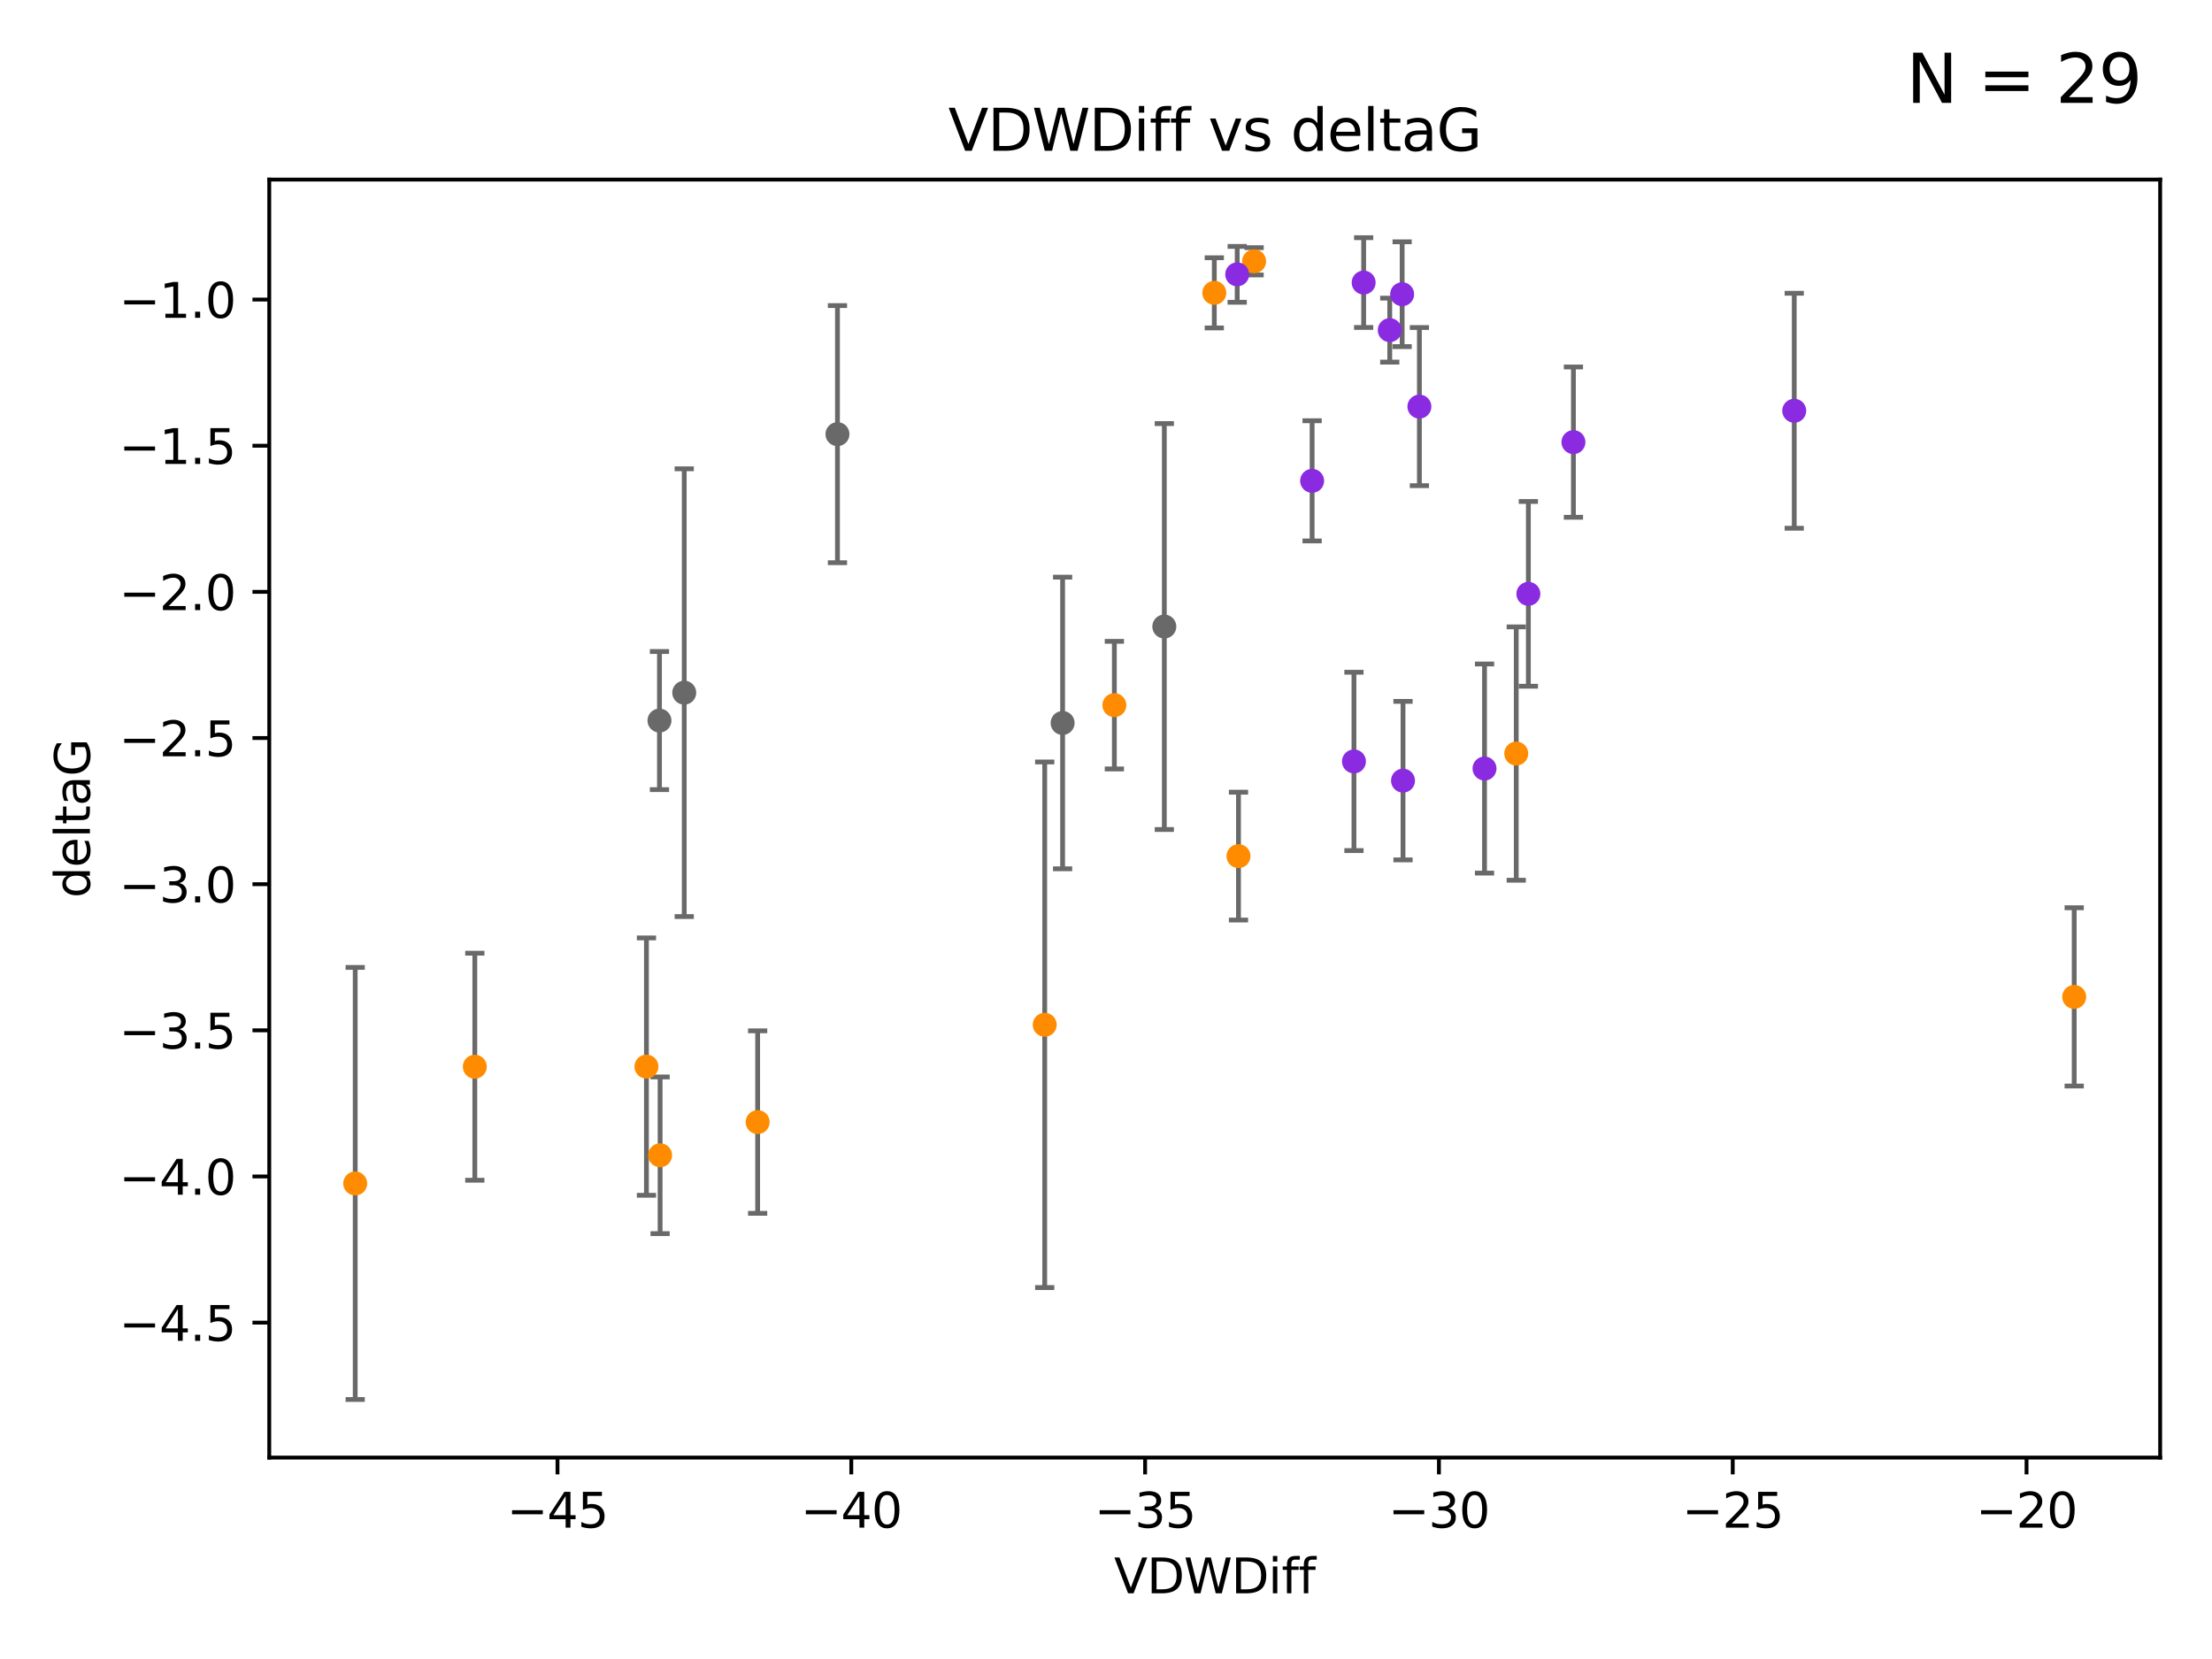 <?xml version="1.0" encoding="utf-8" standalone="no"?>
<!DOCTYPE svg PUBLIC "-//W3C//DTD SVG 1.1//EN"
  "http://www.w3.org/Graphics/SVG/1.1/DTD/svg11.dtd">
<svg xmlns:xlink="http://www.w3.org/1999/xlink" width="460.8pt" height="345.6pt" viewBox="0 0 460.8 345.6" xmlns="http://www.w3.org/2000/svg" version="1.1">
 <defs>
  <style type="text/css">*{stroke-linejoin: round; stroke-linecap: butt}</style>
 </defs>
 <g id="figure_1">
  <g id="patch_1">
   <path d="M 0 345.6 
L 460.8 345.6 
L 460.8 0 
L 0 0 
z
" style="fill: #ffffff"/>
  </g>
  <g id="axes_1">
   <g id="patch_2">
    <path d="M 56.09 303.64 
L 450 303.64 
L 450 37.411 
L 56.09 37.411 
z
" style="fill: #ffffff"/>
   </g>
   <g id="PathCollection_1">
    <defs>
     <path id="m649b7c83d6" d="M 0 1.118 
C 0.297 1.118 0.581 1 0.791 0.791 
C 1 0.581 1.118 0.297 1.118 0 
C 1.118 -0.297 1 -0.581 0.791 -0.791 
C 0.581 -1 0.297 -1.118 0 -1.118 
C -0.297 -1.118 -0.581 -1 -0.791 -0.791 
C -1 -0.581 -1.118 -0.297 -1.118 0 
C -1.118 0.297 -1 0.581 -0.791 0.791 
C -0.581 1 -0.297 1.118 0 1.118 
z
" style="stroke: #696969"/>
    </defs>
    <g clip-path="url(#p2f40dc478b)">
     <use xlink:href="#m649b7c83d6" x="137.379" y="150.107" style="fill: #696969; stroke: #696969"/>
     <use xlink:href="#m649b7c83d6" x="142.539" y="144.297" style="fill: #696969; stroke: #696969"/>
     <use xlink:href="#m649b7c83d6" x="174.459" y="90.441" style="fill: #696969; stroke: #696969"/>
     <use xlink:href="#m649b7c83d6" x="221.362" y="150.608" style="fill: #696969; stroke: #696969"/>
     <use xlink:href="#m649b7c83d6" x="242.548" y="130.52" style="fill: #696969; stroke: #696969"/>
    </g>
   </g>
   <g id="PathCollection_2">
    <defs>
     <path id="m7b4616263d" d="M 0 1.118 
C 0.297 1.118 0.581 1 0.791 0.791 
C 1 0.581 1.118 0.297 1.118 0 
C 1.118 -0.297 1 -0.581 0.791 -0.791 
C 0.581 -1 0.297 -1.118 0 -1.118 
C -0.297 -1.118 -0.581 -1 -0.791 -0.791 
C -1 -0.581 -1.118 -0.297 -1.118 0 
C -1.118 0.297 -1 0.581 -0.791 0.791 
C -0.581 1 -0.297 1.118 0 1.118 
z
" style="stroke: #ff8c00"/>
    </defs>
    <g clip-path="url(#p2f40dc478b)">
     <use xlink:href="#m7b4616263d" x="134.666" y="222.193" style="fill: #ff8c00; stroke: #ff8c00"/>
     <use xlink:href="#m7b4616263d" x="73.995" y="246.535" style="fill: #ff8c00; stroke: #ff8c00"/>
     <use xlink:href="#m7b4616263d" x="157.833" y="233.751" style="fill: #ff8c00; stroke: #ff8c00"/>
     <use xlink:href="#m7b4616263d" x="98.912" y="222.216" style="fill: #ff8c00; stroke: #ff8c00"/>
     <use xlink:href="#m7b4616263d" x="137.512" y="240.664" style="fill: #ff8c00; stroke: #ff8c00"/>
     <use xlink:href="#m7b4616263d" x="257.999" y="178.348" style="fill: #ff8c00; stroke: #ff8c00"/>
     <use xlink:href="#m7b4616263d" x="232.142" y="146.893" style="fill: #ff8c00; stroke: #ff8c00"/>
     <use xlink:href="#m7b4616263d" x="217.632" y="213.477" style="fill: #ff8c00; stroke: #ff8c00"/>
     <use xlink:href="#m7b4616263d" x="315.861" y="156.979" style="fill: #ff8c00; stroke: #ff8c00"/>
     <use xlink:href="#m7b4616263d" x="252.961" y="61.006" style="fill: #ff8c00; stroke: #ff8c00"/>
     <use xlink:href="#m7b4616263d" x="261.253" y="54.433" style="fill: #ff8c00; stroke: #ff8c00"/>
     <use xlink:href="#m7b4616263d" x="432.095" y="207.671" style="fill: #ff8c00; stroke: #ff8c00"/>
    </g>
   </g>
   <g id="PathCollection_3">
    <defs>
     <path id="m65242e19ef" d="M 0 1.118 
C 0.297 1.118 0.581 1 0.791 0.791 
C 1 0.581 1.118 0.297 1.118 0 
C 1.118 -0.297 1 -0.581 0.791 -0.791 
C 0.581 -1 0.297 -1.118 0 -1.118 
C -0.297 -1.118 -0.581 -1 -0.791 -0.791 
C -1 -0.581 -1.118 -0.297 -1.118 0 
C -1.118 0.297 -1 0.581 -0.791 0.791 
C -0.581 1 -0.297 1.118 0 1.118 
z
" style="stroke: #8a2be2"/>
    </defs>
    <g clip-path="url(#p2f40dc478b)">
     <use xlink:href="#m65242e19ef" x="273.339" y="100.17" style="fill: #8a2be2; stroke: #8a2be2"/>
     <use xlink:href="#m65242e19ef" x="309.254" y="160.099" style="fill: #8a2be2; stroke: #8a2be2"/>
     <use xlink:href="#m65242e19ef" x="327.774" y="92.104" style="fill: #8a2be2; stroke: #8a2be2"/>
     <use xlink:href="#m65242e19ef" x="292.091" y="61.291" style="fill: #8a2be2; stroke: #8a2be2"/>
     <use xlink:href="#m65242e19ef" x="295.685" y="84.704" style="fill: #8a2be2; stroke: #8a2be2"/>
     <use xlink:href="#m65242e19ef" x="282.054" y="158.616" style="fill: #8a2be2; stroke: #8a2be2"/>
     <use xlink:href="#m65242e19ef" x="289.51" y="68.773" style="fill: #8a2be2; stroke: #8a2be2"/>
     <use xlink:href="#m65242e19ef" x="257.732" y="57.152" style="fill: #8a2be2; stroke: #8a2be2"/>
     <use xlink:href="#m65242e19ef" x="284.075" y="58.864" style="fill: #8a2be2; stroke: #8a2be2"/>
     <use xlink:href="#m65242e19ef" x="318.386" y="123.708" style="fill: #8a2be2; stroke: #8a2be2"/>
     <use xlink:href="#m65242e19ef" x="373.772" y="85.568" style="fill: #8a2be2; stroke: #8a2be2"/>
     <use xlink:href="#m65242e19ef" x="292.274" y="162.621" style="fill: #8a2be2; stroke: #8a2be2"/>
    </g>
   </g>
   <g id="matplotlib.axis_1">
    <g id="xtick_1">
     <g id="line2d_1">
      <defs>
       <path id="md74549cabd" d="M 0 0 
L 0 3.5 
" style="stroke: #000000; stroke-width: 0.8"/>
      </defs>
      <g>
       <use xlink:href="#md74549cabd" x="116.135" y="303.64" style="stroke: #000000; stroke-width: 0.8"/>
      </g>
     </g>
     <g id="text_1">
      <!-- −45 -->
      <g transform="translate(105.583 318.238)scale(0.1 -0.1)">
       <defs>
        <path id="DejaVuSans-2212" d="M 678 2272 
L 4684 2272 
L 4684 1741 
L 678 1741 
L 678 2272 
z
" transform="scale(0.016)"/>
        <path id="DejaVuSans-34" d="M 2419 4116 
L 825 1625 
L 2419 1625 
L 2419 4116 
z
M 2253 4666 
L 3047 4666 
L 3047 1625 
L 3713 1625 
L 3713 1100 
L 3047 1100 
L 3047 0 
L 2419 0 
L 2419 1100 
L 313 1100 
L 313 1709 
L 2253 4666 
z
" transform="scale(0.016)"/>
        <path id="DejaVuSans-35" d="M 691 4666 
L 3169 4666 
L 3169 4134 
L 1269 4134 
L 1269 2991 
Q 1406 3038 1543 3061 
Q 1681 3084 1819 3084 
Q 2600 3084 3056 2656 
Q 3513 2228 3513 1497 
Q 3513 744 3044 326 
Q 2575 -91 1722 -91 
Q 1428 -91 1123 -41 
Q 819 9 494 109 
L 494 744 
Q 775 591 1075 516 
Q 1375 441 1709 441 
Q 2250 441 2565 725 
Q 2881 1009 2881 1497 
Q 2881 1984 2565 2268 
Q 2250 2553 1709 2553 
Q 1456 2553 1204 2497 
Q 953 2441 691 2322 
L 691 4666 
z
" transform="scale(0.016)"/>
       </defs>
       <use xlink:href="#DejaVuSans-2212"/>
       <use xlink:href="#DejaVuSans-34" x="83.789"/>
       <use xlink:href="#DejaVuSans-35" x="147.412"/>
      </g>
     </g>
    </g>
    <g id="xtick_2">
     <g id="line2d_2">
      <g>
       <use xlink:href="#md74549cabd" x="177.342" y="303.64" style="stroke: #000000; stroke-width: 0.8"/>
      </g>
     </g>
     <g id="text_2">
      <!-- −40 -->
      <g transform="translate(166.789 318.238)scale(0.1 -0.1)">
       <defs>
        <path id="DejaVuSans-30" d="M 2034 4250 
Q 1547 4250 1301 3770 
Q 1056 3291 1056 2328 
Q 1056 1369 1301 889 
Q 1547 409 2034 409 
Q 2525 409 2770 889 
Q 3016 1369 3016 2328 
Q 3016 3291 2770 3770 
Q 2525 4250 2034 4250 
z
M 2034 4750 
Q 2819 4750 3233 4129 
Q 3647 3509 3647 2328 
Q 3647 1150 3233 529 
Q 2819 -91 2034 -91 
Q 1250 -91 836 529 
Q 422 1150 422 2328 
Q 422 3509 836 4129 
Q 1250 4750 2034 4750 
z
" transform="scale(0.016)"/>
       </defs>
       <use xlink:href="#DejaVuSans-2212"/>
       <use xlink:href="#DejaVuSans-34" x="83.789"/>
       <use xlink:href="#DejaVuSans-30" x="147.412"/>
      </g>
     </g>
    </g>
    <g id="xtick_3">
     <g id="line2d_3">
      <g>
       <use xlink:href="#md74549cabd" x="238.548" y="303.64" style="stroke: #000000; stroke-width: 0.8"/>
      </g>
     </g>
     <g id="text_3">
      <!-- −35 -->
      <g transform="translate(227.995 318.238)scale(0.1 -0.1)">
       <defs>
        <path id="DejaVuSans-33" d="M 2597 2516 
Q 3050 2419 3304 2112 
Q 3559 1806 3559 1356 
Q 3559 666 3084 287 
Q 2609 -91 1734 -91 
Q 1441 -91 1130 -33 
Q 819 25 488 141 
L 488 750 
Q 750 597 1062 519 
Q 1375 441 1716 441 
Q 2309 441 2620 675 
Q 2931 909 2931 1356 
Q 2931 1769 2642 2001 
Q 2353 2234 1838 2234 
L 1294 2234 
L 1294 2753 
L 1863 2753 
Q 2328 2753 2575 2939 
Q 2822 3125 2822 3475 
Q 2822 3834 2567 4026 
Q 2313 4219 1838 4219 
Q 1578 4219 1281 4162 
Q 984 4106 628 3988 
L 628 4550 
Q 988 4650 1302 4700 
Q 1616 4750 1894 4750 
Q 2613 4750 3031 4423 
Q 3450 4097 3450 3541 
Q 3450 3153 3228 2886 
Q 3006 2619 2597 2516 
z
" transform="scale(0.016)"/>
       </defs>
       <use xlink:href="#DejaVuSans-2212"/>
       <use xlink:href="#DejaVuSans-33" x="83.789"/>
       <use xlink:href="#DejaVuSans-35" x="147.412"/>
      </g>
     </g>
    </g>
    <g id="xtick_4">
     <g id="line2d_4">
      <g>
       <use xlink:href="#md74549cabd" x="299.754" y="303.64" style="stroke: #000000; stroke-width: 0.8"/>
      </g>
     </g>
     <g id="text_4">
      <!-- −30 -->
      <g transform="translate(289.202 318.238)scale(0.1 -0.1)">
       <use xlink:href="#DejaVuSans-2212"/>
       <use xlink:href="#DejaVuSans-33" x="83.789"/>
       <use xlink:href="#DejaVuSans-30" x="147.412"/>
      </g>
     </g>
    </g>
    <g id="xtick_5">
     <g id="line2d_5">
      <g>
       <use xlink:href="#md74549cabd" x="360.96" y="303.64" style="stroke: #000000; stroke-width: 0.8"/>
      </g>
     </g>
     <g id="text_5">
      <!-- −25 -->
      <g transform="translate(350.408 318.238)scale(0.1 -0.1)">
       <defs>
        <path id="DejaVuSans-32" d="M 1228 531 
L 3431 531 
L 3431 0 
L 469 0 
L 469 531 
Q 828 903 1448 1529 
Q 2069 2156 2228 2338 
Q 2531 2678 2651 2914 
Q 2772 3150 2772 3378 
Q 2772 3750 2511 3984 
Q 2250 4219 1831 4219 
Q 1534 4219 1204 4116 
Q 875 4013 500 3803 
L 500 4441 
Q 881 4594 1212 4672 
Q 1544 4750 1819 4750 
Q 2544 4750 2975 4387 
Q 3406 4025 3406 3419 
Q 3406 3131 3298 2873 
Q 3191 2616 2906 2266 
Q 2828 2175 2409 1742 
Q 1991 1309 1228 531 
z
" transform="scale(0.016)"/>
       </defs>
       <use xlink:href="#DejaVuSans-2212"/>
       <use xlink:href="#DejaVuSans-32" x="83.789"/>
       <use xlink:href="#DejaVuSans-35" x="147.412"/>
      </g>
     </g>
    </g>
    <g id="xtick_6">
     <g id="line2d_6">
      <g>
       <use xlink:href="#md74549cabd" x="422.166" y="303.64" style="stroke: #000000; stroke-width: 0.8"/>
      </g>
     </g>
     <g id="text_6">
      <!-- −20 -->
      <g transform="translate(411.614 318.238)scale(0.1 -0.1)">
       <use xlink:href="#DejaVuSans-2212"/>
       <use xlink:href="#DejaVuSans-32" x="83.789"/>
       <use xlink:href="#DejaVuSans-30" x="147.412"/>
      </g>
     </g>
    </g>
    <g id="text_7">
     <!-- VDWDiff -->
     <g transform="translate(232.072 331.917)scale(0.1 -0.1)">
      <defs>
       <path id="DejaVuSans-56" d="M 1831 0 
L 50 4666 
L 709 4666 
L 2188 738 
L 3669 4666 
L 4325 4666 
L 2547 0 
L 1831 0 
z
" transform="scale(0.016)"/>
       <path id="DejaVuSans-44" d="M 1259 4147 
L 1259 519 
L 2022 519 
Q 2988 519 3436 956 
Q 3884 1394 3884 2338 
Q 3884 3275 3436 3711 
Q 2988 4147 2022 4147 
L 1259 4147 
z
M 628 4666 
L 1925 4666 
Q 3281 4666 3915 4102 
Q 4550 3538 4550 2338 
Q 4550 1131 3912 565 
Q 3275 0 1925 0 
L 628 0 
L 628 4666 
z
" transform="scale(0.016)"/>
       <path id="DejaVuSans-57" d="M 213 4666 
L 850 4666 
L 1831 722 
L 2809 4666 
L 3519 4666 
L 4500 722 
L 5478 4666 
L 6119 4666 
L 4947 0 
L 4153 0 
L 3169 4050 
L 2175 0 
L 1381 0 
L 213 4666 
z
" transform="scale(0.016)"/>
       <path id="DejaVuSans-69" d="M 603 3500 
L 1178 3500 
L 1178 0 
L 603 0 
L 603 3500 
z
M 603 4863 
L 1178 4863 
L 1178 4134 
L 603 4134 
L 603 4863 
z
" transform="scale(0.016)"/>
       <path id="DejaVuSans-66" d="M 2375 4863 
L 2375 4384 
L 1825 4384 
Q 1516 4384 1395 4259 
Q 1275 4134 1275 3809 
L 1275 3500 
L 2222 3500 
L 2222 3053 
L 1275 3053 
L 1275 0 
L 697 0 
L 697 3053 
L 147 3053 
L 147 3500 
L 697 3500 
L 697 3744 
Q 697 4328 969 4595 
Q 1241 4863 1831 4863 
L 2375 4863 
z
" transform="scale(0.016)"/>
      </defs>
      <use xlink:href="#DejaVuSans-56"/>
      <use xlink:href="#DejaVuSans-44" x="68.408"/>
      <use xlink:href="#DejaVuSans-57" x="145.41"/>
      <use xlink:href="#DejaVuSans-44" x="244.287"/>
      <use xlink:href="#DejaVuSans-69" x="321.289"/>
      <use xlink:href="#DejaVuSans-66" x="349.072"/>
      <use xlink:href="#DejaVuSans-66" x="384.277"/>
     </g>
    </g>
   </g>
   <g id="matplotlib.axis_2">
    <g id="ytick_1">
     <g id="line2d_7">
      <defs>
       <path id="m6e1d1286c9" d="M 0 0 
L -3.5 0 
" style="stroke: #000000; stroke-width: 0.8"/>
      </defs>
      <g>
       <use xlink:href="#m6e1d1286c9" x="56.09" y="275.525" style="stroke: #000000; stroke-width: 0.8"/>
      </g>
     </g>
     <g id="text_8">
      <!-- −4.5 -->
      <g transform="translate(24.807 279.324)scale(0.1 -0.1)">
       <defs>
        <path id="DejaVuSans-2e" d="M 684 794 
L 1344 794 
L 1344 0 
L 684 0 
L 684 794 
z
" transform="scale(0.016)"/>
       </defs>
       <use xlink:href="#DejaVuSans-2212"/>
       <use xlink:href="#DejaVuSans-34" x="83.789"/>
       <use xlink:href="#DejaVuSans-2e" x="147.412"/>
       <use xlink:href="#DejaVuSans-35" x="179.199"/>
      </g>
     </g>
    </g>
    <g id="ytick_2">
     <g id="line2d_8">
      <g>
       <use xlink:href="#m6e1d1286c9" x="56.09" y="245.079" style="stroke: #000000; stroke-width: 0.8"/>
      </g>
     </g>
     <g id="text_9">
      <!-- −4.0 -->
      <g transform="translate(24.807 248.879)scale(0.1 -0.1)">
       <use xlink:href="#DejaVuSans-2212"/>
       <use xlink:href="#DejaVuSans-34" x="83.789"/>
       <use xlink:href="#DejaVuSans-2e" x="147.412"/>
       <use xlink:href="#DejaVuSans-30" x="179.199"/>
      </g>
     </g>
    </g>
    <g id="ytick_3">
     <g id="line2d_9">
      <g>
       <use xlink:href="#m6e1d1286c9" x="56.09" y="214.634" style="stroke: #000000; stroke-width: 0.8"/>
      </g>
     </g>
     <g id="text_10">
      <!-- −3.5 -->
      <g transform="translate(24.807 218.433)scale(0.1 -0.1)">
       <use xlink:href="#DejaVuSans-2212"/>
       <use xlink:href="#DejaVuSans-33" x="83.789"/>
       <use xlink:href="#DejaVuSans-2e" x="147.412"/>
       <use xlink:href="#DejaVuSans-35" x="179.199"/>
      </g>
     </g>
    </g>
    <g id="ytick_4">
     <g id="line2d_10">
      <g>
       <use xlink:href="#m6e1d1286c9" x="56.09" y="184.188" style="stroke: #000000; stroke-width: 0.8"/>
      </g>
     </g>
     <g id="text_11">
      <!-- −3.0 -->
      <g transform="translate(24.807 187.987)scale(0.1 -0.1)">
       <use xlink:href="#DejaVuSans-2212"/>
       <use xlink:href="#DejaVuSans-33" x="83.789"/>
       <use xlink:href="#DejaVuSans-2e" x="147.412"/>
       <use xlink:href="#DejaVuSans-30" x="179.199"/>
      </g>
     </g>
    </g>
    <g id="ytick_5">
     <g id="line2d_11">
      <g>
       <use xlink:href="#m6e1d1286c9" x="56.09" y="153.742" style="stroke: #000000; stroke-width: 0.8"/>
      </g>
     </g>
     <g id="text_12">
      <!-- −2.5 -->
      <g transform="translate(24.807 157.541)scale(0.1 -0.1)">
       <use xlink:href="#DejaVuSans-2212"/>
       <use xlink:href="#DejaVuSans-32" x="83.789"/>
       <use xlink:href="#DejaVuSans-2e" x="147.412"/>
       <use xlink:href="#DejaVuSans-35" x="179.199"/>
      </g>
     </g>
    </g>
    <g id="ytick_6">
     <g id="line2d_12">
      <g>
       <use xlink:href="#m6e1d1286c9" x="56.09" y="123.296" style="stroke: #000000; stroke-width: 0.8"/>
      </g>
     </g>
     <g id="text_13">
      <!-- −2.0 -->
      <g transform="translate(24.807 127.096)scale(0.1 -0.1)">
       <use xlink:href="#DejaVuSans-2212"/>
       <use xlink:href="#DejaVuSans-32" x="83.789"/>
       <use xlink:href="#DejaVuSans-2e" x="147.412"/>
       <use xlink:href="#DejaVuSans-30" x="179.199"/>
      </g>
     </g>
    </g>
    <g id="ytick_7">
     <g id="line2d_13">
      <g>
       <use xlink:href="#m6e1d1286c9" x="56.09" y="92.851" style="stroke: #000000; stroke-width: 0.8"/>
      </g>
     </g>
     <g id="text_14">
      <!-- −1.5 -->
      <g transform="translate(24.807 96.65)scale(0.1 -0.1)">
       <defs>
        <path id="DejaVuSans-31" d="M 794 531 
L 1825 531 
L 1825 4091 
L 703 3866 
L 703 4441 
L 1819 4666 
L 2450 4666 
L 2450 531 
L 3481 531 
L 3481 0 
L 794 0 
L 794 531 
z
" transform="scale(0.016)"/>
       </defs>
       <use xlink:href="#DejaVuSans-2212"/>
       <use xlink:href="#DejaVuSans-31" x="83.789"/>
       <use xlink:href="#DejaVuSans-2e" x="147.412"/>
       <use xlink:href="#DejaVuSans-35" x="179.199"/>
      </g>
     </g>
    </g>
    <g id="ytick_8">
     <g id="line2d_14">
      <g>
       <use xlink:href="#m6e1d1286c9" x="56.09" y="62.405" style="stroke: #000000; stroke-width: 0.8"/>
      </g>
     </g>
     <g id="text_15">
      <!-- −1.0 -->
      <g transform="translate(24.807 66.204)scale(0.1 -0.1)">
       <use xlink:href="#DejaVuSans-2212"/>
       <use xlink:href="#DejaVuSans-31" x="83.789"/>
       <use xlink:href="#DejaVuSans-2e" x="147.412"/>
       <use xlink:href="#DejaVuSans-30" x="179.199"/>
      </g>
     </g>
    </g>
    <g id="text_16">
     <!-- deltaG -->
     <g transform="translate(18.727 187.064)rotate(-90)scale(0.1 -0.1)">
      <defs>
       <path id="DejaVuSans-64" d="M 2906 2969 
L 2906 4863 
L 3481 4863 
L 3481 0 
L 2906 0 
L 2906 525 
Q 2725 213 2448 61 
Q 2172 -91 1784 -91 
Q 1150 -91 751 415 
Q 353 922 353 1747 
Q 353 2572 751 3078 
Q 1150 3584 1784 3584 
Q 2172 3584 2448 3432 
Q 2725 3281 2906 2969 
z
M 947 1747 
Q 947 1113 1208 752 
Q 1469 391 1925 391 
Q 2381 391 2643 752 
Q 2906 1113 2906 1747 
Q 2906 2381 2643 2742 
Q 2381 3103 1925 3103 
Q 1469 3103 1208 2742 
Q 947 2381 947 1747 
z
" transform="scale(0.016)"/>
       <path id="DejaVuSans-65" d="M 3597 1894 
L 3597 1613 
L 953 1613 
Q 991 1019 1311 708 
Q 1631 397 2203 397 
Q 2534 397 2845 478 
Q 3156 559 3463 722 
L 3463 178 
Q 3153 47 2828 -22 
Q 2503 -91 2169 -91 
Q 1331 -91 842 396 
Q 353 884 353 1716 
Q 353 2575 817 3079 
Q 1281 3584 2069 3584 
Q 2775 3584 3186 3129 
Q 3597 2675 3597 1894 
z
M 3022 2063 
Q 3016 2534 2758 2815 
Q 2500 3097 2075 3097 
Q 1594 3097 1305 2825 
Q 1016 2553 972 2059 
L 3022 2063 
z
" transform="scale(0.016)"/>
       <path id="DejaVuSans-6c" d="M 603 4863 
L 1178 4863 
L 1178 0 
L 603 0 
L 603 4863 
z
" transform="scale(0.016)"/>
       <path id="DejaVuSans-74" d="M 1172 4494 
L 1172 3500 
L 2356 3500 
L 2356 3053 
L 1172 3053 
L 1172 1153 
Q 1172 725 1289 603 
Q 1406 481 1766 481 
L 2356 481 
L 2356 0 
L 1766 0 
Q 1100 0 847 248 
Q 594 497 594 1153 
L 594 3053 
L 172 3053 
L 172 3500 
L 594 3500 
L 594 4494 
L 1172 4494 
z
" transform="scale(0.016)"/>
       <path id="DejaVuSans-61" d="M 2194 1759 
Q 1497 1759 1228 1600 
Q 959 1441 959 1056 
Q 959 750 1161 570 
Q 1363 391 1709 391 
Q 2188 391 2477 730 
Q 2766 1069 2766 1631 
L 2766 1759 
L 2194 1759 
z
M 3341 1997 
L 3341 0 
L 2766 0 
L 2766 531 
Q 2569 213 2275 61 
Q 1981 -91 1556 -91 
Q 1019 -91 701 211 
Q 384 513 384 1019 
Q 384 1609 779 1909 
Q 1175 2209 1959 2209 
L 2766 2209 
L 2766 2266 
Q 2766 2663 2505 2880 
Q 2244 3097 1772 3097 
Q 1472 3097 1187 3025 
Q 903 2953 641 2809 
L 641 3341 
Q 956 3463 1253 3523 
Q 1550 3584 1831 3584 
Q 2591 3584 2966 3190 
Q 3341 2797 3341 1997 
z
" transform="scale(0.016)"/>
       <path id="DejaVuSans-47" d="M 3809 666 
L 3809 1919 
L 2778 1919 
L 2778 2438 
L 4434 2438 
L 4434 434 
Q 4069 175 3628 42 
Q 3188 -91 2688 -91 
Q 1594 -91 976 548 
Q 359 1188 359 2328 
Q 359 3472 976 4111 
Q 1594 4750 2688 4750 
Q 3144 4750 3555 4637 
Q 3966 4525 4313 4306 
L 4313 3634 
Q 3963 3931 3569 4081 
Q 3175 4231 2741 4231 
Q 1884 4231 1454 3753 
Q 1025 3275 1025 2328 
Q 1025 1384 1454 906 
Q 1884 428 2741 428 
Q 3075 428 3337 486 
Q 3600 544 3809 666 
z
" transform="scale(0.016)"/>
      </defs>
      <use xlink:href="#DejaVuSans-64"/>
      <use xlink:href="#DejaVuSans-65" x="63.477"/>
      <use xlink:href="#DejaVuSans-6c" x="125"/>
      <use xlink:href="#DejaVuSans-74" x="152.783"/>
      <use xlink:href="#DejaVuSans-61" x="191.992"/>
      <use xlink:href="#DejaVuSans-47" x="253.271"/>
     </g>
    </g>
   </g>
   <g id="LineCollection_1">
    <path d="M 137.379 164.491 
L 137.379 135.722 
" clip-path="url(#p2f40dc478b)" style="fill: none; stroke: #696969"/>
    <path d="M 142.539 190.935 
L 142.539 97.658 
" clip-path="url(#p2f40dc478b)" style="fill: none; stroke: #696969"/>
    <path d="M 174.459 117.223 
L 174.459 63.658 
" clip-path="url(#p2f40dc478b)" style="fill: none; stroke: #696969"/>
    <path d="M 221.362 180.981 
L 221.362 120.235 
" clip-path="url(#p2f40dc478b)" style="fill: none; stroke: #696969"/>
    <path d="M 242.548 172.803 
L 242.548 88.238 
" clip-path="url(#p2f40dc478b)" style="fill: none; stroke: #696969"/>
   </g>
   <g id="line2d_15">
    <defs>
     <path id="mb01902f6f3" d="M 2 0 
L -2 -0 
" style="stroke: #696969"/>
    </defs>
    <g clip-path="url(#p2f40dc478b)">
     <use xlink:href="#mb01902f6f3" x="137.379" y="164.491" style="fill: #696969; stroke: #696969"/>
     <use xlink:href="#mb01902f6f3" x="142.539" y="190.935" style="fill: #696969; stroke: #696969"/>
     <use xlink:href="#mb01902f6f3" x="174.459" y="117.223" style="fill: #696969; stroke: #696969"/>
     <use xlink:href="#mb01902f6f3" x="221.362" y="180.981" style="fill: #696969; stroke: #696969"/>
     <use xlink:href="#mb01902f6f3" x="242.548" y="172.803" style="fill: #696969; stroke: #696969"/>
    </g>
   </g>
   <g id="line2d_16">
    <g clip-path="url(#p2f40dc478b)">
     <use xlink:href="#mb01902f6f3" x="137.379" y="135.722" style="fill: #696969; stroke: #696969"/>
     <use xlink:href="#mb01902f6f3" x="142.539" y="97.658" style="fill: #696969; stroke: #696969"/>
     <use xlink:href="#mb01902f6f3" x="174.459" y="63.658" style="fill: #696969; stroke: #696969"/>
     <use xlink:href="#mb01902f6f3" x="221.362" y="120.235" style="fill: #696969; stroke: #696969"/>
     <use xlink:href="#mb01902f6f3" x="242.548" y="88.238" style="fill: #696969; stroke: #696969"/>
    </g>
   </g>
   <g id="LineCollection_2">
    <path d="M 134.666 249.001 
L 134.666 195.385 
" clip-path="url(#p2f40dc478b)" style="fill: none; stroke: #696969"/>
    <path d="M 73.995 291.539 
L 73.995 201.532 
" clip-path="url(#p2f40dc478b)" style="fill: none; stroke: #696969"/>
    <path d="M 157.833 252.762 
L 157.833 214.739 
" clip-path="url(#p2f40dc478b)" style="fill: none; stroke: #696969"/>
    <path d="M 98.912 245.862 
L 98.912 198.569 
" clip-path="url(#p2f40dc478b)" style="fill: none; stroke: #696969"/>
    <path d="M 137.512 256.983 
L 137.512 224.345 
" clip-path="url(#p2f40dc478b)" style="fill: none; stroke: #696969"/>
    <path d="M 257.999 191.666 
L 257.999 165.03 
" clip-path="url(#p2f40dc478b)" style="fill: none; stroke: #696969"/>
    <path d="M 232.142 160.187 
L 232.142 133.6 
" clip-path="url(#p2f40dc478b)" style="fill: none; stroke: #696969"/>
    <path d="M 217.632 268.224 
L 217.632 158.731 
" clip-path="url(#p2f40dc478b)" style="fill: none; stroke: #696969"/>
    <path d="M 315.861 183.369 
L 315.861 130.59 
" clip-path="url(#p2f40dc478b)" style="fill: none; stroke: #696969"/>
    <path d="M 252.961 68.317 
L 252.961 53.695 
" clip-path="url(#p2f40dc478b)" style="fill: none; stroke: #696969"/>
    <path d="M 261.253 57.277 
L 261.253 51.589 
" clip-path="url(#p2f40dc478b)" style="fill: none; stroke: #696969"/>
    <path d="M 432.095 226.241 
L 432.095 189.101 
" clip-path="url(#p2f40dc478b)" style="fill: none; stroke: #696969"/>
   </g>
   <g id="line2d_17">
    <g clip-path="url(#p2f40dc478b)">
     <use xlink:href="#mb01902f6f3" x="134.666" y="249.001" style="fill: #696969; stroke: #696969"/>
     <use xlink:href="#mb01902f6f3" x="73.995" y="291.539" style="fill: #696969; stroke: #696969"/>
     <use xlink:href="#mb01902f6f3" x="157.833" y="252.762" style="fill: #696969; stroke: #696969"/>
     <use xlink:href="#mb01902f6f3" x="98.912" y="245.862" style="fill: #696969; stroke: #696969"/>
     <use xlink:href="#mb01902f6f3" x="137.512" y="256.983" style="fill: #696969; stroke: #696969"/>
     <use xlink:href="#mb01902f6f3" x="257.999" y="191.666" style="fill: #696969; stroke: #696969"/>
     <use xlink:href="#mb01902f6f3" x="232.142" y="160.187" style="fill: #696969; stroke: #696969"/>
     <use xlink:href="#mb01902f6f3" x="217.632" y="268.224" style="fill: #696969; stroke: #696969"/>
     <use xlink:href="#mb01902f6f3" x="315.861" y="183.369" style="fill: #696969; stroke: #696969"/>
     <use xlink:href="#mb01902f6f3" x="252.961" y="68.317" style="fill: #696969; stroke: #696969"/>
     <use xlink:href="#mb01902f6f3" x="261.253" y="57.277" style="fill: #696969; stroke: #696969"/>
     <use xlink:href="#mb01902f6f3" x="432.095" y="226.241" style="fill: #696969; stroke: #696969"/>
    </g>
   </g>
   <g id="line2d_18">
    <g clip-path="url(#p2f40dc478b)">
     <use xlink:href="#mb01902f6f3" x="134.666" y="195.385" style="fill: #696969; stroke: #696969"/>
     <use xlink:href="#mb01902f6f3" x="73.995" y="201.532" style="fill: #696969; stroke: #696969"/>
     <use xlink:href="#mb01902f6f3" x="157.833" y="214.739" style="fill: #696969; stroke: #696969"/>
     <use xlink:href="#mb01902f6f3" x="98.912" y="198.569" style="fill: #696969; stroke: #696969"/>
     <use xlink:href="#mb01902f6f3" x="137.512" y="224.345" style="fill: #696969; stroke: #696969"/>
     <use xlink:href="#mb01902f6f3" x="257.999" y="165.03" style="fill: #696969; stroke: #696969"/>
     <use xlink:href="#mb01902f6f3" x="232.142" y="133.6" style="fill: #696969; stroke: #696969"/>
     <use xlink:href="#mb01902f6f3" x="217.632" y="158.731" style="fill: #696969; stroke: #696969"/>
     <use xlink:href="#mb01902f6f3" x="315.861" y="130.59" style="fill: #696969; stroke: #696969"/>
     <use xlink:href="#mb01902f6f3" x="252.961" y="53.695" style="fill: #696969; stroke: #696969"/>
     <use xlink:href="#mb01902f6f3" x="261.253" y="51.589" style="fill: #696969; stroke: #696969"/>
     <use xlink:href="#mb01902f6f3" x="432.095" y="189.101" style="fill: #696969; stroke: #696969"/>
    </g>
   </g>
   <g id="LineCollection_3">
    <path d="M 273.339 112.691 
L 273.339 87.649 
" clip-path="url(#p2f40dc478b)" style="fill: none; stroke: #696969"/>
    <path d="M 309.254 181.88 
L 309.254 138.319 
" clip-path="url(#p2f40dc478b)" style="fill: none; stroke: #696969"/>
    <path d="M 327.774 107.759 
L 327.774 76.449 
" clip-path="url(#p2f40dc478b)" style="fill: none; stroke: #696969"/>
    <path d="M 292.091 72.205 
L 292.091 50.378 
" clip-path="url(#p2f40dc478b)" style="fill: none; stroke: #696969"/>
    <path d="M 295.685 101.177 
L 295.685 68.23 
" clip-path="url(#p2f40dc478b)" style="fill: none; stroke: #696969"/>
    <path d="M 282.054 177.194 
L 282.054 140.037 
" clip-path="url(#p2f40dc478b)" style="fill: none; stroke: #696969"/>
    <path d="M 289.51 75.435 
L 289.51 62.111 
" clip-path="url(#p2f40dc478b)" style="fill: none; stroke: #696969"/>
    <path d="M 257.732 62.973 
L 257.732 51.331 
" clip-path="url(#p2f40dc478b)" style="fill: none; stroke: #696969"/>
    <path d="M 284.075 68.215 
L 284.075 49.513 
" clip-path="url(#p2f40dc478b)" style="fill: none; stroke: #696969"/>
    <path d="M 318.386 142.95 
L 318.386 104.466 
" clip-path="url(#p2f40dc478b)" style="fill: none; stroke: #696969"/>
    <path d="M 373.772 110.049 
L 373.772 61.087 
" clip-path="url(#p2f40dc478b)" style="fill: none; stroke: #696969"/>
    <path d="M 292.274 179.132 
L 292.274 146.109 
" clip-path="url(#p2f40dc478b)" style="fill: none; stroke: #696969"/>
   </g>
   <g id="line2d_19">
    <g clip-path="url(#p2f40dc478b)">
     <use xlink:href="#mb01902f6f3" x="273.339" y="112.691" style="fill: #696969; stroke: #696969"/>
     <use xlink:href="#mb01902f6f3" x="309.254" y="181.88" style="fill: #696969; stroke: #696969"/>
     <use xlink:href="#mb01902f6f3" x="327.774" y="107.759" style="fill: #696969; stroke: #696969"/>
     <use xlink:href="#mb01902f6f3" x="292.091" y="72.205" style="fill: #696969; stroke: #696969"/>
     <use xlink:href="#mb01902f6f3" x="295.685" y="101.177" style="fill: #696969; stroke: #696969"/>
     <use xlink:href="#mb01902f6f3" x="282.054" y="177.194" style="fill: #696969; stroke: #696969"/>
     <use xlink:href="#mb01902f6f3" x="289.51" y="75.435" style="fill: #696969; stroke: #696969"/>
     <use xlink:href="#mb01902f6f3" x="257.732" y="62.973" style="fill: #696969; stroke: #696969"/>
     <use xlink:href="#mb01902f6f3" x="284.075" y="68.215" style="fill: #696969; stroke: #696969"/>
     <use xlink:href="#mb01902f6f3" x="318.386" y="142.95" style="fill: #696969; stroke: #696969"/>
     <use xlink:href="#mb01902f6f3" x="373.772" y="110.049" style="fill: #696969; stroke: #696969"/>
     <use xlink:href="#mb01902f6f3" x="292.274" y="179.132" style="fill: #696969; stroke: #696969"/>
    </g>
   </g>
   <g id="line2d_20">
    <g clip-path="url(#p2f40dc478b)">
     <use xlink:href="#mb01902f6f3" x="273.339" y="87.649" style="fill: #696969; stroke: #696969"/>
     <use xlink:href="#mb01902f6f3" x="309.254" y="138.319" style="fill: #696969; stroke: #696969"/>
     <use xlink:href="#mb01902f6f3" x="327.774" y="76.449" style="fill: #696969; stroke: #696969"/>
     <use xlink:href="#mb01902f6f3" x="292.091" y="50.378" style="fill: #696969; stroke: #696969"/>
     <use xlink:href="#mb01902f6f3" x="295.685" y="68.23" style="fill: #696969; stroke: #696969"/>
     <use xlink:href="#mb01902f6f3" x="282.054" y="140.037" style="fill: #696969; stroke: #696969"/>
     <use xlink:href="#mb01902f6f3" x="289.51" y="62.111" style="fill: #696969; stroke: #696969"/>
     <use xlink:href="#mb01902f6f3" x="257.732" y="51.331" style="fill: #696969; stroke: #696969"/>
     <use xlink:href="#mb01902f6f3" x="284.075" y="49.513" style="fill: #696969; stroke: #696969"/>
     <use xlink:href="#mb01902f6f3" x="318.386" y="104.466" style="fill: #696969; stroke: #696969"/>
     <use xlink:href="#mb01902f6f3" x="373.772" y="61.087" style="fill: #696969; stroke: #696969"/>
     <use xlink:href="#mb01902f6f3" x="292.274" y="146.109" style="fill: #696969; stroke: #696969"/>
    </g>
   </g>
   <g id="line2d_21">
    <defs>
     <path id="mc9d84512a0" d="M 0 2 
C 0.53 2 1.039 1.789 1.414 1.414 
C 1.789 1.039 2 0.53 2 0 
C 2 -0.53 1.789 -1.039 1.414 -1.414 
C 1.039 -1.789 0.53 -2 0 -2 
C -0.53 -2 -1.039 -1.789 -1.414 -1.414 
C -1.789 -1.039 -2 -0.53 -2 0 
C -2 0.53 -1.789 1.039 -1.414 1.414 
C -1.039 1.789 -0.53 2 0 2 
z
" style="stroke: #696969"/>
    </defs>
    <g clip-path="url(#p2f40dc478b)">
     <use xlink:href="#mc9d84512a0" x="137.379" y="150.107" style="fill: #696969; stroke: #696969"/>
     <use xlink:href="#mc9d84512a0" x="142.539" y="144.297" style="fill: #696969; stroke: #696969"/>
     <use xlink:href="#mc9d84512a0" x="174.459" y="90.441" style="fill: #696969; stroke: #696969"/>
     <use xlink:href="#mc9d84512a0" x="221.362" y="150.608" style="fill: #696969; stroke: #696969"/>
     <use xlink:href="#mc9d84512a0" x="242.548" y="130.52" style="fill: #696969; stroke: #696969"/>
    </g>
   </g>
   <g id="line2d_22">
    <defs>
     <path id="m3a35971250" d="M 0 2 
C 0.53 2 1.039 1.789 1.414 1.414 
C 1.789 1.039 2 0.53 2 0 
C 2 -0.53 1.789 -1.039 1.414 -1.414 
C 1.039 -1.789 0.53 -2 0 -2 
C -0.53 -2 -1.039 -1.789 -1.414 -1.414 
C -1.789 -1.039 -2 -0.53 -2 0 
C -2 0.53 -1.789 1.039 -1.414 1.414 
C -1.039 1.789 -0.53 2 0 2 
z
" style="stroke: #ff8c00"/>
    </defs>
    <g clip-path="url(#p2f40dc478b)">
     <use xlink:href="#m3a35971250" x="134.666" y="222.193" style="fill: #ff8c00; stroke: #ff8c00"/>
     <use xlink:href="#m3a35971250" x="73.995" y="246.535" style="fill: #ff8c00; stroke: #ff8c00"/>
     <use xlink:href="#m3a35971250" x="157.833" y="233.751" style="fill: #ff8c00; stroke: #ff8c00"/>
     <use xlink:href="#m3a35971250" x="98.912" y="222.216" style="fill: #ff8c00; stroke: #ff8c00"/>
     <use xlink:href="#m3a35971250" x="137.512" y="240.664" style="fill: #ff8c00; stroke: #ff8c00"/>
     <use xlink:href="#m3a35971250" x="257.999" y="178.348" style="fill: #ff8c00; stroke: #ff8c00"/>
     <use xlink:href="#m3a35971250" x="232.142" y="146.893" style="fill: #ff8c00; stroke: #ff8c00"/>
     <use xlink:href="#m3a35971250" x="217.632" y="213.477" style="fill: #ff8c00; stroke: #ff8c00"/>
     <use xlink:href="#m3a35971250" x="315.861" y="156.979" style="fill: #ff8c00; stroke: #ff8c00"/>
     <use xlink:href="#m3a35971250" x="252.961" y="61.006" style="fill: #ff8c00; stroke: #ff8c00"/>
     <use xlink:href="#m3a35971250" x="261.253" y="54.433" style="fill: #ff8c00; stroke: #ff8c00"/>
     <use xlink:href="#m3a35971250" x="432.095" y="207.671" style="fill: #ff8c00; stroke: #ff8c00"/>
    </g>
   </g>
   <g id="line2d_23">
    <defs>
     <path id="m25cfe00e75" d="M 0 2 
C 0.53 2 1.039 1.789 1.414 1.414 
C 1.789 1.039 2 0.53 2 0 
C 2 -0.53 1.789 -1.039 1.414 -1.414 
C 1.039 -1.789 0.53 -2 0 -2 
C -0.53 -2 -1.039 -1.789 -1.414 -1.414 
C -1.789 -1.039 -2 -0.53 -2 0 
C -2 0.53 -1.789 1.039 -1.414 1.414 
C -1.039 1.789 -0.53 2 0 2 
z
" style="stroke: #8a2be2"/>
    </defs>
    <g clip-path="url(#p2f40dc478b)">
     <use xlink:href="#m25cfe00e75" x="273.339" y="100.17" style="fill: #8a2be2; stroke: #8a2be2"/>
     <use xlink:href="#m25cfe00e75" x="309.254" y="160.099" style="fill: #8a2be2; stroke: #8a2be2"/>
     <use xlink:href="#m25cfe00e75" x="327.774" y="92.104" style="fill: #8a2be2; stroke: #8a2be2"/>
     <use xlink:href="#m25cfe00e75" x="292.091" y="61.291" style="fill: #8a2be2; stroke: #8a2be2"/>
     <use xlink:href="#m25cfe00e75" x="295.685" y="84.704" style="fill: #8a2be2; stroke: #8a2be2"/>
     <use xlink:href="#m25cfe00e75" x="282.054" y="158.616" style="fill: #8a2be2; stroke: #8a2be2"/>
     <use xlink:href="#m25cfe00e75" x="289.51" y="68.773" style="fill: #8a2be2; stroke: #8a2be2"/>
     <use xlink:href="#m25cfe00e75" x="257.732" y="57.152" style="fill: #8a2be2; stroke: #8a2be2"/>
     <use xlink:href="#m25cfe00e75" x="284.075" y="58.864" style="fill: #8a2be2; stroke: #8a2be2"/>
     <use xlink:href="#m25cfe00e75" x="318.386" y="123.708" style="fill: #8a2be2; stroke: #8a2be2"/>
     <use xlink:href="#m25cfe00e75" x="373.772" y="85.568" style="fill: #8a2be2; stroke: #8a2be2"/>
     <use xlink:href="#m25cfe00e75" x="292.274" y="162.621" style="fill: #8a2be2; stroke: #8a2be2"/>
    </g>
   </g>
   <g id="patch_3">
    <path d="M 56.09 303.64 
L 56.09 37.411 
" style="fill: none; stroke: #000000; stroke-width: 0.8; stroke-linejoin: miter; stroke-linecap: square"/>
   </g>
   <g id="patch_4">
    <path d="M 450 303.64 
L 450 37.411 
" style="fill: none; stroke: #000000; stroke-width: 0.8; stroke-linejoin: miter; stroke-linecap: square"/>
   </g>
   <g id="patch_5">
    <path d="M 56.09 303.64 
L 450 303.64 
" style="fill: none; stroke: #000000; stroke-width: 0.8; stroke-linejoin: miter; stroke-linecap: square"/>
   </g>
   <g id="patch_6">
    <path d="M 56.09 37.411 
L 450 37.411 
" style="fill: none; stroke: #000000; stroke-width: 0.8; stroke-linejoin: miter; stroke-linecap: square"/>
   </g>
   <g id="text_17">
    <!-- N = 29 -->
    <g transform="translate(397.142 21.426)scale(0.14 -0.14)">
     <defs>
      <path id="DejaVuSans-4e" d="M 628 4666 
L 1478 4666 
L 3547 763 
L 3547 4666 
L 4159 4666 
L 4159 0 
L 3309 0 
L 1241 3903 
L 1241 0 
L 628 0 
L 628 4666 
z
" transform="scale(0.016)"/>
      <path id="DejaVuSans-20" transform="scale(0.016)"/>
      <path id="DejaVuSans-3d" d="M 678 2906 
L 4684 2906 
L 4684 2381 
L 678 2381 
L 678 2906 
z
M 678 1631 
L 4684 1631 
L 4684 1100 
L 678 1100 
L 678 1631 
z
" transform="scale(0.016)"/>
      <path id="DejaVuSans-39" d="M 703 97 
L 703 672 
Q 941 559 1184 500 
Q 1428 441 1663 441 
Q 2288 441 2617 861 
Q 2947 1281 2994 2138 
Q 2813 1869 2534 1725 
Q 2256 1581 1919 1581 
Q 1219 1581 811 2004 
Q 403 2428 403 3163 
Q 403 3881 828 4315 
Q 1253 4750 1959 4750 
Q 2769 4750 3195 4129 
Q 3622 3509 3622 2328 
Q 3622 1225 3098 567 
Q 2575 -91 1691 -91 
Q 1453 -91 1209 -44 
Q 966 3 703 97 
z
M 1959 2075 
Q 2384 2075 2632 2365 
Q 2881 2656 2881 3163 
Q 2881 3666 2632 3958 
Q 2384 4250 1959 4250 
Q 1534 4250 1286 3958 
Q 1038 3666 1038 3163 
Q 1038 2656 1286 2365 
Q 1534 2075 1959 2075 
z
" transform="scale(0.016)"/>
     </defs>
     <use xlink:href="#DejaVuSans-4e"/>
     <use xlink:href="#DejaVuSans-20" x="74.805"/>
     <use xlink:href="#DejaVuSans-3d" x="106.592"/>
     <use xlink:href="#DejaVuSans-20" x="190.381"/>
     <use xlink:href="#DejaVuSans-32" x="222.168"/>
     <use xlink:href="#DejaVuSans-39" x="285.791"/>
    </g>
   </g>
   <g id="text_18">
    <!-- VDWDiff vs deltaG -->
    <g transform="translate(197.54 31.411)scale(0.12 -0.12)">
     <defs>
      <path id="DejaVuSans-76" d="M 191 3500 
L 800 3500 
L 1894 563 
L 2988 3500 
L 3597 3500 
L 2284 0 
L 1503 0 
L 191 3500 
z
" transform="scale(0.016)"/>
      <path id="DejaVuSans-73" d="M 2834 3397 
L 2834 2853 
Q 2591 2978 2328 3040 
Q 2066 3103 1784 3103 
Q 1356 3103 1142 2972 
Q 928 2841 928 2578 
Q 928 2378 1081 2264 
Q 1234 2150 1697 2047 
L 1894 2003 
Q 2506 1872 2764 1633 
Q 3022 1394 3022 966 
Q 3022 478 2636 193 
Q 2250 -91 1575 -91 
Q 1294 -91 989 -36 
Q 684 19 347 128 
L 347 722 
Q 666 556 975 473 
Q 1284 391 1588 391 
Q 1994 391 2212 530 
Q 2431 669 2431 922 
Q 2431 1156 2273 1281 
Q 2116 1406 1581 1522 
L 1381 1569 
Q 847 1681 609 1914 
Q 372 2147 372 2553 
Q 372 3047 722 3315 
Q 1072 3584 1716 3584 
Q 2034 3584 2315 3537 
Q 2597 3491 2834 3397 
z
" transform="scale(0.016)"/>
     </defs>
     <use xlink:href="#DejaVuSans-56"/>
     <use xlink:href="#DejaVuSans-44" x="68.408"/>
     <use xlink:href="#DejaVuSans-57" x="145.41"/>
     <use xlink:href="#DejaVuSans-44" x="244.287"/>
     <use xlink:href="#DejaVuSans-69" x="321.289"/>
     <use xlink:href="#DejaVuSans-66" x="349.072"/>
     <use xlink:href="#DejaVuSans-66" x="384.277"/>
     <use xlink:href="#DejaVuSans-20" x="419.482"/>
     <use xlink:href="#DejaVuSans-76" x="451.27"/>
     <use xlink:href="#DejaVuSans-73" x="510.449"/>
     <use xlink:href="#DejaVuSans-20" x="562.549"/>
     <use xlink:href="#DejaVuSans-64" x="594.336"/>
     <use xlink:href="#DejaVuSans-65" x="657.812"/>
     <use xlink:href="#DejaVuSans-6c" x="719.336"/>
     <use xlink:href="#DejaVuSans-74" x="747.119"/>
     <use xlink:href="#DejaVuSans-61" x="786.328"/>
     <use xlink:href="#DejaVuSans-47" x="847.607"/>
    </g>
   </g>
  </g>
 </g>
 <defs>
  <clipPath id="p2f40dc478b">
   <rect x="56.09" y="37.411" width="393.91" height="266.229"/>
  </clipPath>
 </defs>
</svg>
